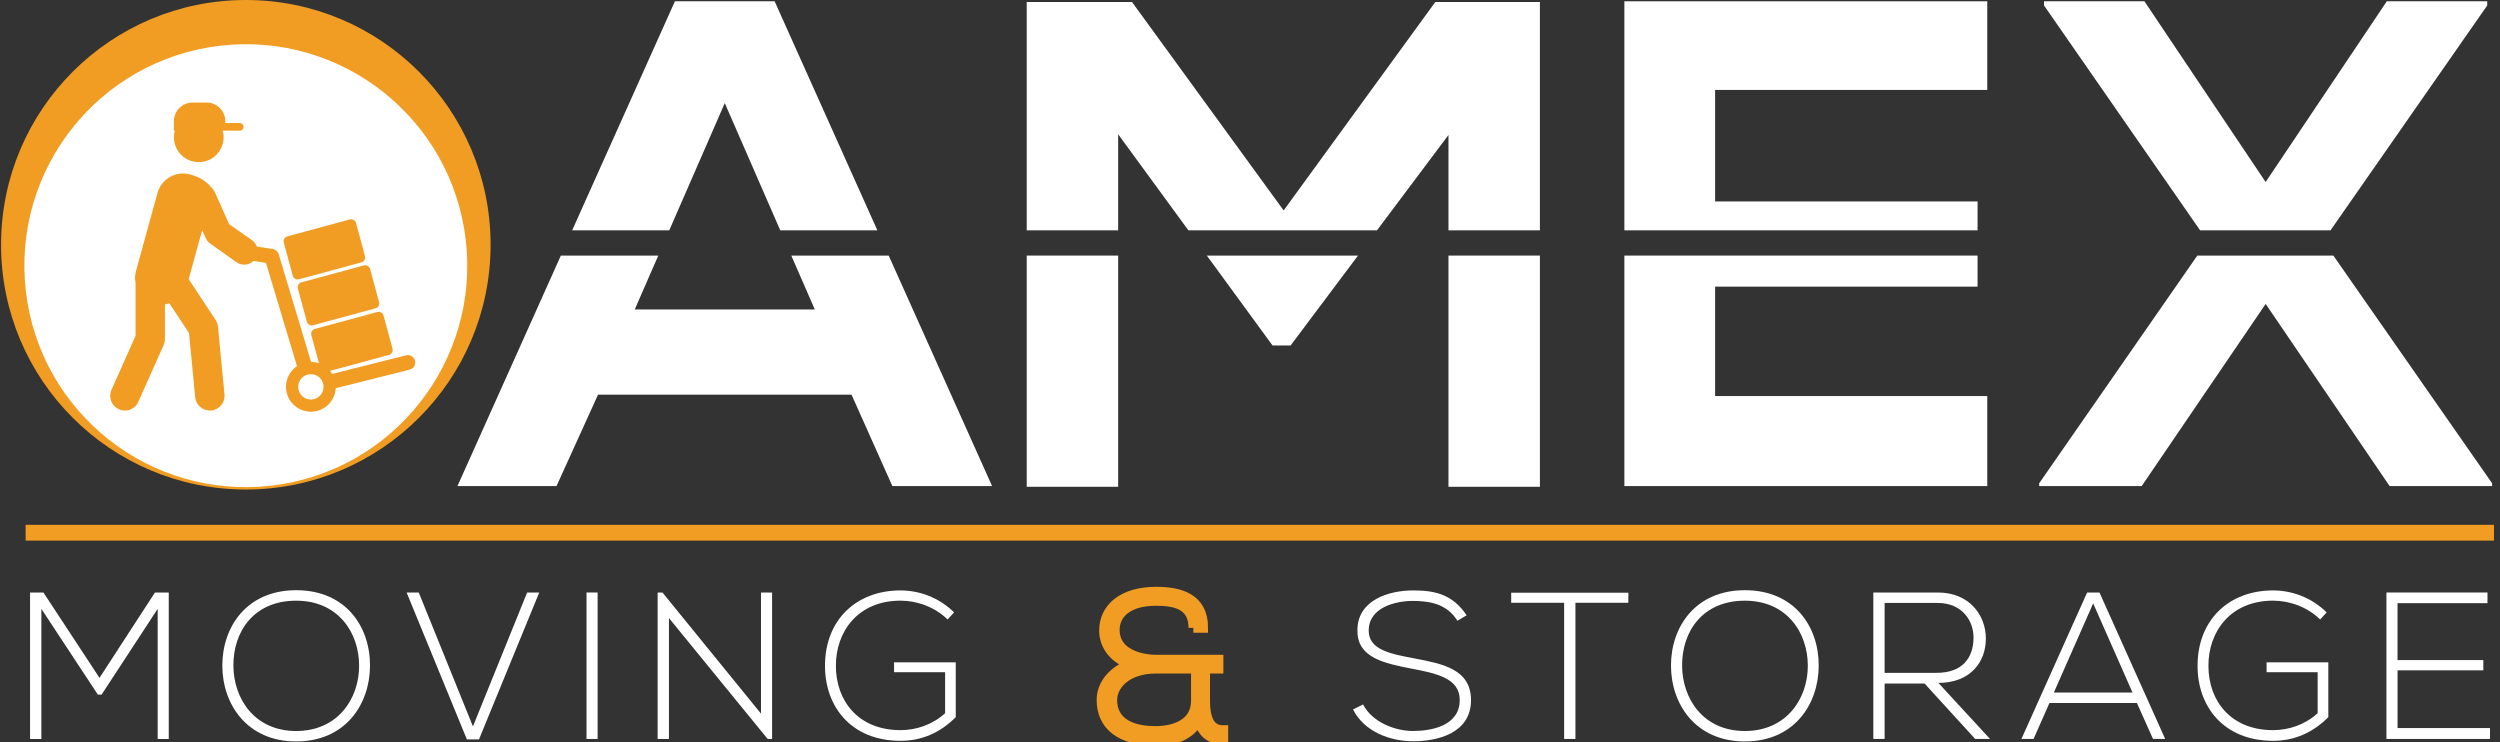 <svg width="256" height="76" viewBox="0 0 256 76" fill="none" xmlns="http://www.w3.org/2000/svg">
<rect x="0" y="0" width="256" height="76" fill="#333333" stroke="none"/>
<path d="M16.146 62.346L10.403 71.129H10.019L4.235 62.346V75.671H3.078V60.674H4.448L10.19 69.414L15.866 60.674H17.28V75.671H16.146V62.346Z" fill="white"/>
<path d="M37.889 68.193C37.867 72.134 35.363 75.925 30.329 75.925C25.295 75.925 22.766 72.112 22.766 68.149C22.766 64.186 25.273 60.437 30.329 60.437C35.385 60.437 37.911 64.142 37.889 68.191V68.193ZM23.9 68.171C23.922 71.556 26.064 74.855 30.326 74.855C34.588 74.855 36.774 71.556 36.774 68.171C36.774 64.787 34.632 61.51 30.326 61.51C26.02 61.51 23.878 64.637 23.9 68.171Z" fill="white"/>
<path d="M55.218 60.674L49.05 75.712H47.807L41.639 60.674H42.881L48.43 74.384L53.978 60.674H55.221H55.218Z" fill="white"/>
<path d="M60.06 75.668V60.672H61.195V75.668H60.06Z" fill="white"/>
<path d="M67.837 60.674L77.927 73.078V60.674H79.061V75.671H78.61L68.499 63.289V75.671H67.342V60.674H67.834H67.837Z" fill="white"/>
<path d="M97.036 63.436C95.73 62.152 93.909 61.507 92.215 61.507C87.823 61.507 85.574 64.72 85.596 68.191C85.596 71.724 87.846 74.766 92.215 74.766C93.823 74.766 95.492 74.21 96.779 73.031V68.832H91.551V67.825H97.869V73.437C96.305 75.001 94.44 75.859 92.213 75.859C87.115 75.859 84.481 72.303 84.481 68.213C84.458 63.522 87.652 60.459 92.213 60.459C94.183 60.459 96.175 61.209 97.698 62.708L97.033 63.436H97.036Z" fill="white"/>
<path d="M122.206 64.294C122.206 61.937 120.363 61.53 118.37 61.53C115.501 61.53 114.128 62.858 114.15 64.549C114.172 66.84 116.613 67.549 118.412 67.549H124.774V68.47H123.404V71.747C123.404 73.355 123.769 74.788 125.267 74.769V75.668C124.046 75.84 123.08 75.026 122.759 73.761C121.666 75.538 119.953 75.862 118.345 75.862C114.704 75.862 112.797 74.254 112.797 71.686C112.797 69.821 114.319 68.515 115.819 68.022C114.255 67.552 113.054 66.245 113.054 64.574C113.054 62.26 114.961 60.589 118.387 60.589C120.786 60.589 123.208 61.209 123.208 64.294H122.2H122.206ZM122.463 68.47H118.351C115.395 68.47 113.896 70.142 113.896 71.683C113.896 73.612 115.31 74.855 118.329 74.855C120.042 74.855 122.463 74.254 122.463 71.75V68.473V68.47Z" fill="#F19C23" stroke="#F19C23" stroke-miterlimit="10"/>
<path d="M149.238 63.566C148.145 61.809 146.388 61.552 144.697 61.532C142.94 61.532 140.156 62.174 140.156 64.574C140.156 66.48 142.212 66.931 144.741 67.402C147.633 67.958 150.633 68.473 150.633 71.708C150.611 75.092 147.204 75.906 144.7 75.906C142.364 75.906 139.708 74.943 138.551 72.649L139.58 72.134C140.502 73.955 142.857 74.854 144.7 74.854C146.543 74.854 149.476 74.34 149.476 71.683C149.498 69.433 147.013 68.941 144.55 68.47C141.808 67.933 139.002 67.377 139.002 64.615C138.938 61.444 142.237 60.459 144.7 60.459C146.842 60.459 148.707 60.802 150.185 63.007L149.241 63.563L149.238 63.566Z" fill="white"/>
<path d="M160.165 61.723H154.746V60.694H166.743V61.723H161.324V75.668H160.167V61.723H160.165Z" fill="white"/>
<path d="M186.236 68.193C186.214 72.134 183.709 75.925 178.673 75.925C173.636 75.925 171.109 72.112 171.109 68.149C171.109 64.186 173.617 60.437 178.673 60.437C183.729 60.437 186.255 64.142 186.236 68.191V68.193ZM172.247 68.171C172.269 71.556 174.411 74.855 178.673 74.855C182.934 74.855 185.121 71.556 185.121 68.171C185.121 64.787 182.979 61.51 178.673 61.51C174.367 61.51 172.225 64.637 172.247 68.171Z" fill="white"/>
<path d="M203.78 75.668H202.258L197.075 69.992H192.985V75.668H191.828V60.672H198.426C201.683 60.672 203.332 63.008 203.351 65.343C203.374 67.784 201.766 69.929 198.489 69.929L203.78 75.671V75.668ZM192.985 68.899H198.298C200.911 68.899 202.067 67.421 202.089 65.321C202.112 63.564 200.911 61.743 198.426 61.743H192.985V68.897V68.899Z" fill="white"/>
<path d="M220.468 75.668L218.819 71.985H209.864L208.237 75.668H206.994L213.722 60.672H214.986L221.714 75.668H220.471H220.468ZM218.368 70.914L214.341 61.787L210.315 70.914H218.371H218.368Z" fill="white"/>
<path d="M237.584 63.436C236.278 62.152 234.457 61.507 232.763 61.507C228.372 61.507 226.122 64.72 226.144 68.191C226.144 71.724 228.394 74.766 232.763 74.766C234.371 74.766 236.04 74.21 237.327 73.031V68.832H232.099V67.825H238.42V73.437C236.856 75.001 234.991 75.859 232.763 75.859C227.666 75.859 225.031 72.303 225.031 68.213C225.009 63.522 228.203 60.459 232.763 60.459C234.734 60.459 236.726 61.209 238.248 62.708L237.584 63.436Z" fill="white"/>
<path d="M245.508 67.593H254.292V68.642H245.508V74.553H254.976V75.668H244.371V60.672H254.718V61.765H245.506V67.593H245.508Z" fill="white"/>
<path d="M25.173 50.128C39.016 50.128 50.237 38.906 50.237 25.064C50.237 11.222 39.016 0 25.173 0C11.331 0 0.109 11.222 0.109 25.064C0.109 38.906 11.331 50.128 25.173 50.128Z" fill="#F19C22"/>
<path d="M27.827 49.725C40.264 48.259 49.159 36.989 47.693 24.551C46.228 12.114 34.957 3.219 22.52 4.685C10.082 6.15 1.188 17.421 2.653 29.858C4.119 42.296 15.389 51.19 27.827 49.725Z" fill="white"/>
<path d="M40.194 35.71C40.269 35.987 40.105 36.269 39.828 36.344L33.436 38.076C33.159 38.151 32.877 37.988 32.802 37.711L31.883 34.318C31.809 34.041 31.972 33.759 32.249 33.682L38.641 31.949C38.918 31.875 39.203 32.038 39.275 32.315L40.194 35.707V35.71Z" fill="#F19C22"/>
<path d="M38.813 30.939C38.888 31.216 38.724 31.501 38.45 31.573L32.058 33.305C31.781 33.38 31.496 33.217 31.421 32.94L30.503 29.547C30.428 29.27 30.591 28.988 30.868 28.911L37.26 27.178C37.537 27.104 37.822 27.267 37.897 27.544L38.816 30.936L38.813 30.939Z" fill="#F19C22"/>
<path d="M37.371 26.232C37.446 26.509 37.283 26.794 37.006 26.866L30.616 28.598C30.34 28.673 30.055 28.51 29.98 28.233L29.061 24.84C28.986 24.563 29.15 24.278 29.426 24.204L35.819 22.471C36.096 22.396 36.378 22.56 36.456 22.837L37.374 26.229L37.371 26.232Z" fill="#F19C22"/>
<path d="M22.899 14.056C22.899 15.462 21.758 16.602 20.353 16.602C18.947 16.602 17.807 15.462 17.807 14.056C17.807 12.65 18.947 11.51 20.353 11.51C21.758 11.51 22.899 12.65 22.899 14.056Z" fill="#F19C22"/>
<path d="M24.547 12.597H23.075V12.426C23.075 11.363 22.214 10.499 21.148 10.499H19.729C18.666 10.499 17.803 11.36 17.803 12.426V13.383H24.544C24.763 13.383 24.937 13.206 24.937 12.99C24.937 12.774 24.76 12.597 24.544 12.597H24.547Z" fill="#F19C22"/>
<path d="M25.87 24.638L23.462 22.958L21.987 19.643C21.434 18.741 20.427 18.129 19.945 18.024C19.785 17.96 19.613 17.899 19.425 17.852C17.975 17.476 16.494 18.348 16.118 19.798L13.915 27.79C13.81 28.191 13.804 28.595 13.879 28.977V34.395L11.416 39.919C11.078 40.68 11.416 41.569 12.177 41.909C12.376 41.997 12.584 42.042 12.789 42.042C13.364 42.042 13.915 41.71 14.164 41.148L16.757 35.331C16.843 35.137 16.887 34.93 16.887 34.717V31.16C17.042 31.141 17.194 31.105 17.344 31.058L19.356 34.105L19.989 40.677C20.064 41.458 20.72 42.039 21.486 42.039C21.536 42.039 21.583 42.039 21.633 42.033C22.46 41.953 23.067 41.217 22.989 40.39L22.319 33.444C22.294 33.197 22.212 32.962 22.076 32.757L19.32 28.584L20.701 23.575L21.069 24.386C21.16 24.591 21.298 24.771 21.473 24.909L24.146 26.802C24.401 27.004 24.702 27.101 25.004 27.101C25.41 27.101 25.815 26.921 26.086 26.578C26.559 25.98 26.459 25.111 25.862 24.638H25.87Z" fill="#F19C22"/>
<path d="M31.833 37.57C31.891 37.57 31.949 37.573 32.008 37.578L28.537 26.027C28.454 25.748 28.216 25.543 27.931 25.499L25.482 25.122C25.073 25.059 24.685 25.341 24.624 25.753C24.561 26.166 24.843 26.55 25.255 26.611L27.234 26.916L30.569 38.013C30.917 37.736 31.357 37.57 31.836 37.57H31.833Z" fill="#F19C22"/>
<path d="M42.497 36.934C42.395 36.529 41.985 36.286 41.584 36.386L33.492 38.42C33.736 38.754 33.88 39.167 33.88 39.612C33.88 39.704 33.871 39.792 33.86 39.881L41.952 37.847C42.356 37.744 42.6 37.335 42.5 36.934H42.497Z" fill="#F19C22"/>
<path d="M31.834 42.161C30.428 42.161 29.285 41.018 29.285 39.612C29.285 38.206 30.428 37.063 31.834 37.063C33.24 37.063 34.383 38.206 34.383 39.612C34.383 41.018 33.24 42.161 31.834 42.161ZM31.834 38.312C31.117 38.312 30.533 38.895 30.533 39.612C30.533 40.329 31.117 40.913 31.834 40.913C32.551 40.913 33.135 40.329 33.135 39.612C33.135 38.895 32.551 38.312 31.834 38.312Z" fill="#F19C22"/>
<path d="M74.217 10.557L79.898 23.586H89.842L79.323 0.133H69.111L58.59 23.586H68.533L74.217 10.557Z" fill="white"/>
<path d="M83.436 31.689H64.998L67.408 26.171H57.432L46.844 49.774H56.986L61.24 40.412H87.195L91.379 49.774H101.59L91.002 26.171H81.029L83.436 31.689Z" fill="white"/>
<path d="M130.31 35.378H132.156L139.06 26.171H123.58L130.31 35.378Z" fill="white"/>
<path d="M114.499 26.171H105.137V49.846H114.499V26.171Z" fill="white"/>
<path d="M114.499 13.748L121.691 23.586H141.002L148.324 13.82V23.586H157.686V0.205H146.976L131.446 21.549L115.916 0.205H105.137V23.586H114.499V13.748Z" fill="white"/>
<path d="M157.686 26.171H148.324V49.846H157.686V26.171Z" fill="white"/>
<path d="M166.336 49.774H203.496V40.556H175.626V29.351H202.503V26.171H166.336V49.774Z" fill="white"/>
<path d="M202.503 20.628H175.626V9.21H203.496V0.133H166.336V23.586H202.503V20.628V20.628Z" fill="white"/>
<path d="M238.935 26.171H225.004L208.812 49.489V49.774H219.309L232.003 31.122L244.697 49.774H255.191V49.489L238.935 26.171Z" fill="white"/>
<path d="M254.693 0.559V0.133H244.41L232.001 18.641L219.589 0.133H209.309V0.559L225.29 23.586H238.643L254.693 0.559Z" fill="white"/>
<path d="M255.382 53.742H2.625V55.358H255.382V53.742Z" fill="#F19C22"/>
</svg>
